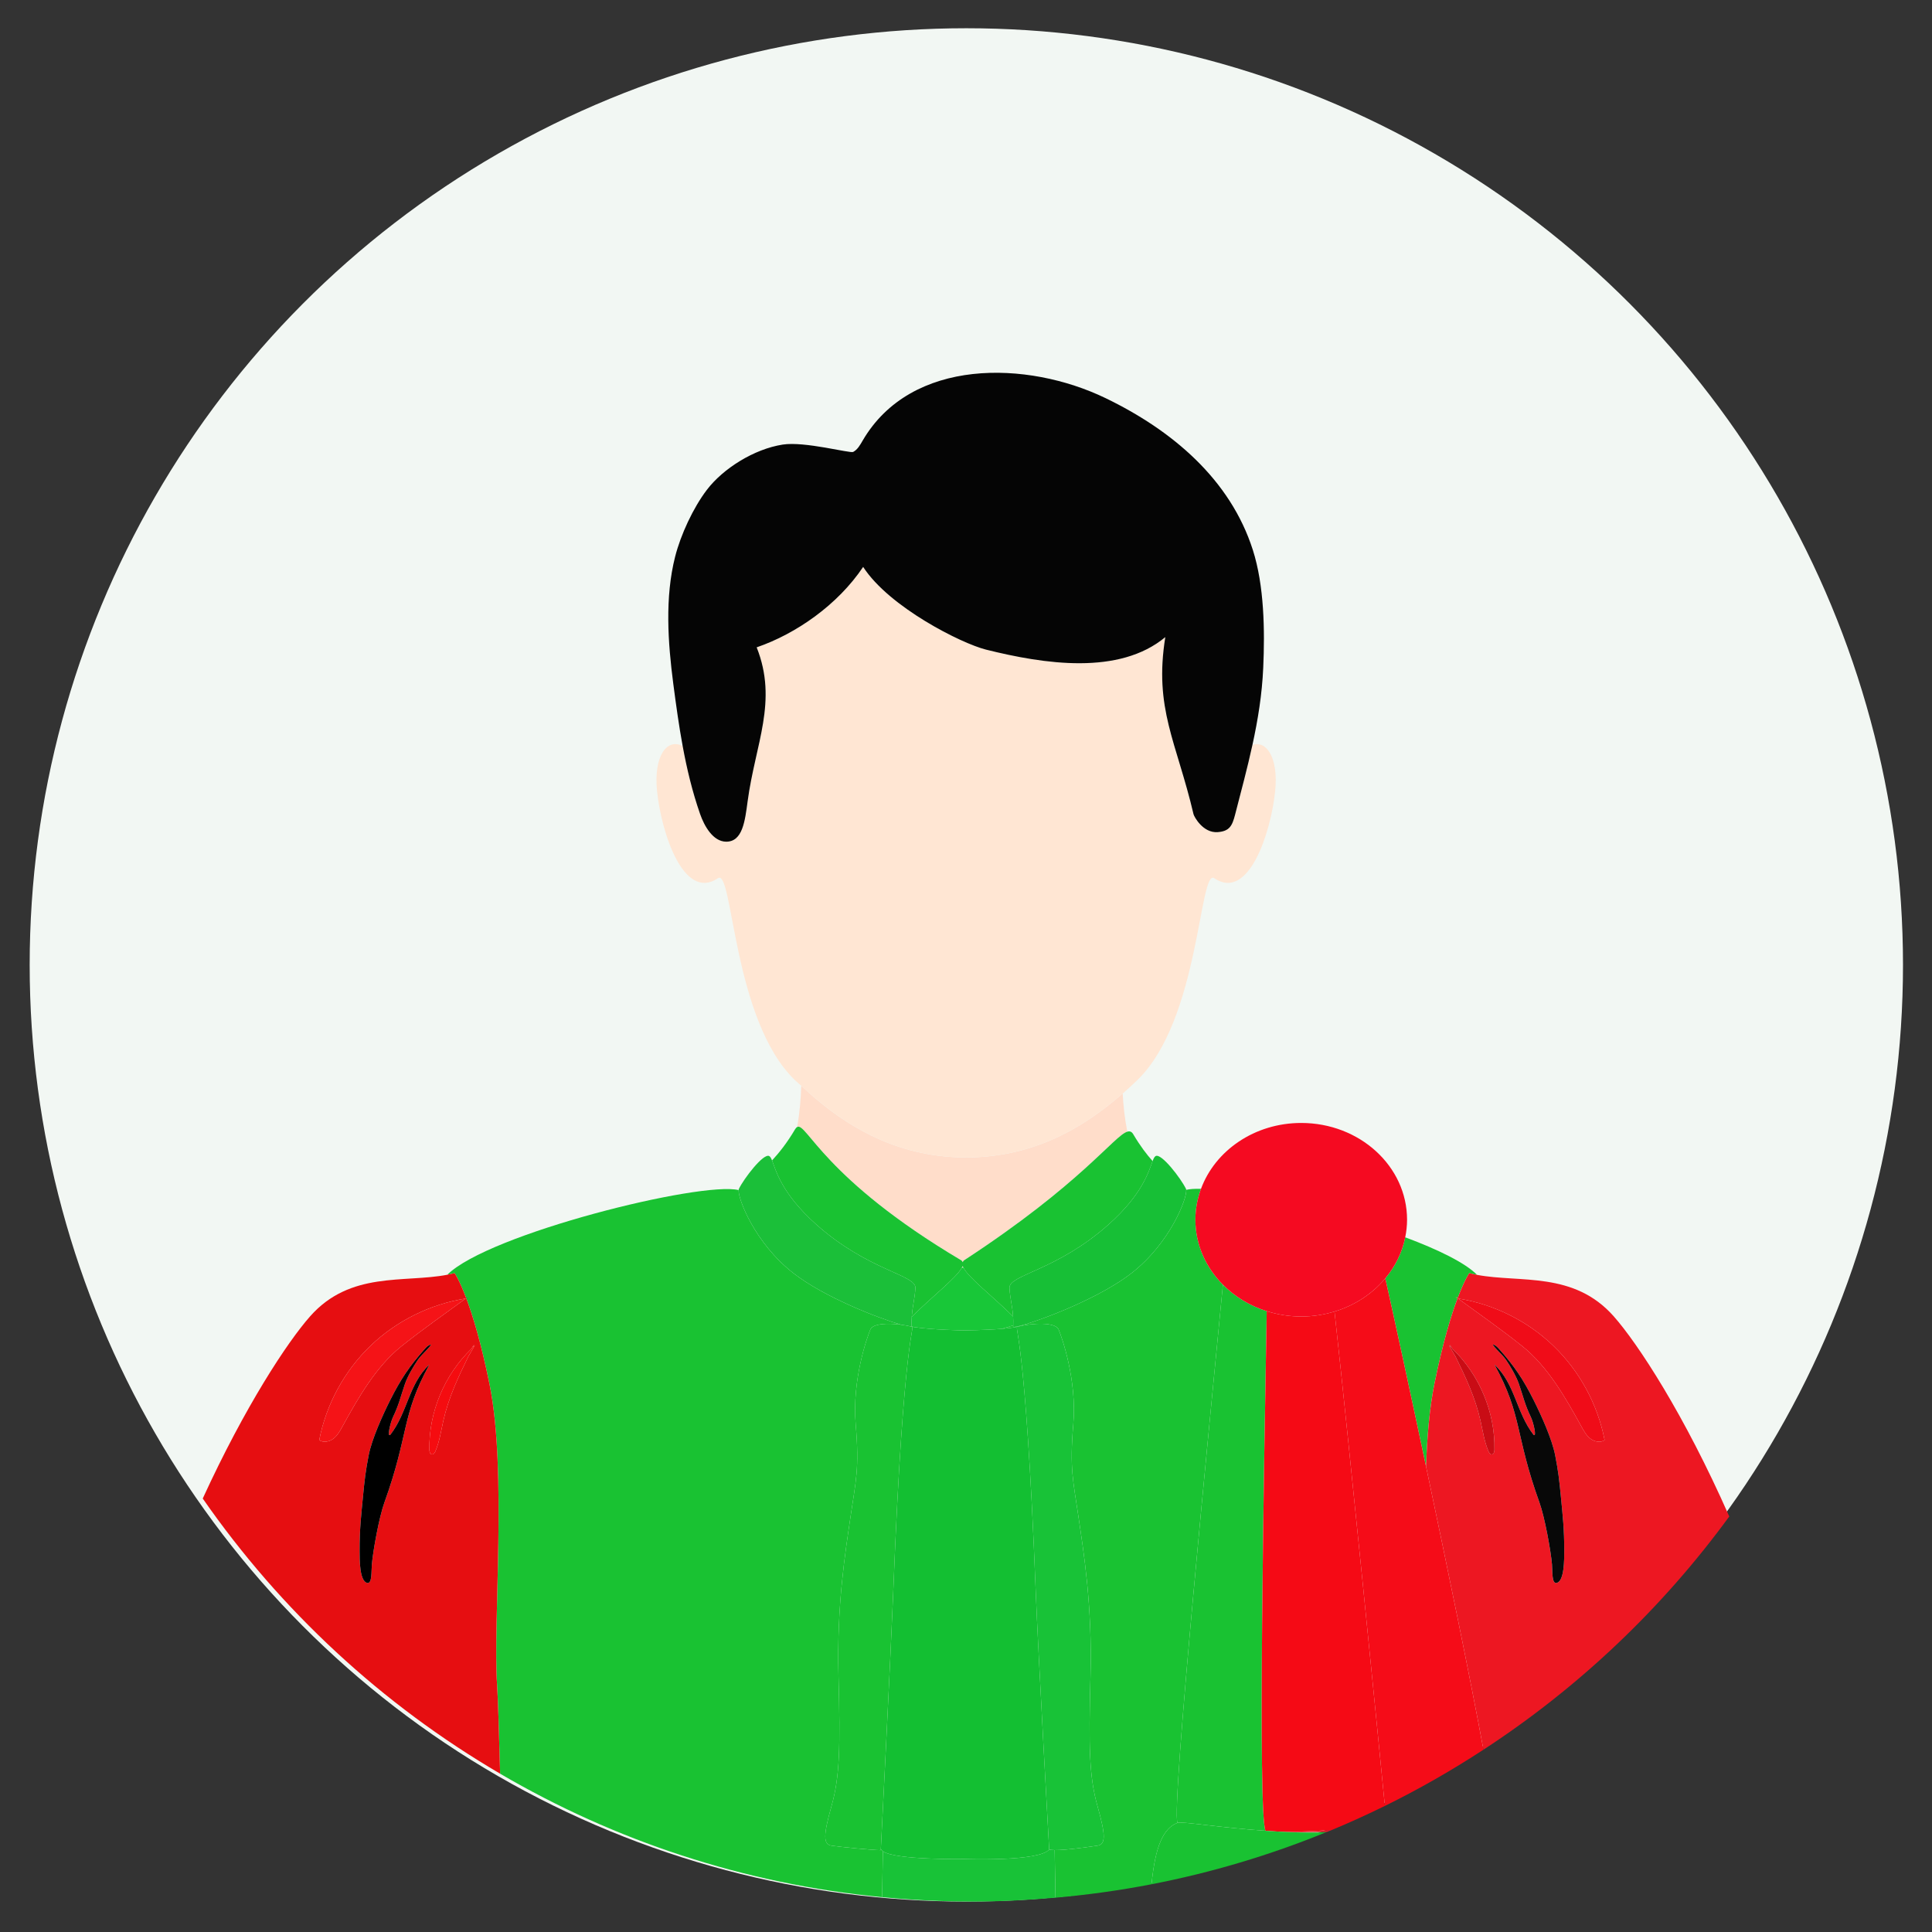 <svg version="1.1" id="Layer_1" xmlns="http://www.w3.org/2000/svg" xmlns:xlink="http://www.w3.org/1999/xlink" x="0px" y="0px" viewBox="0 0 512 512" style="enable-background:new 0 0 512 512;" xml:space="preserve">
<rect x="0" y="0" width="512" height="512" fill="#333333" stroke="none"/>
<style type="text/css">
	.st0{fill:#C1E8F7;}
	.st1{fill:#FFDDCA;}
	.st2{fill:#00367C;}
	.st3{fill:#EAEAEA;}
	.st4{fill:#FFE6D3;}
	.st5{fill:#584D46;}
	.st6{fill:#090706;}
	.st7{fill:#212020;}
	.st8{fill:#161413;}
	.st9{fill:#F5EFEE;}
	.st10{fill:#FFFFFF;}
</style>
<circle id="XMLID_8238_" class="st0" cx="256.089" cy="255.71" r="248.225" style="fill: rgb(242, 247, 243);"></circle>
<g id="XMLID_7378_">
	<path id="XMLID_7417_" class="st1" d="M255.122,335.537c-0.048,0.122-0.149,0.269-0.221,0.4h0.416
		C255.246,335.802,255.168,335.663,255.122,335.537z"></path>
	<path id="XMLID_7416_" class="st1" d="M254.719,333.987c0.229,0.135,0.321,0.323,0.408,0.514
		c0.084-0.188,0.161-0.375,0.373-0.514c31.085-20.298,39.77-33.041,43.252-34.079
		c-0.714-3.596-1.068-7.022-1.229-10.118c-3.783,3.304-7.818,6.333-12.155,8.873
		c-3.772,2.208-7.765,4.043-11.93,5.38c-3.784,1.217-7.694,2.015-11.648,2.415
		c-4.912,0.498-9.954,0.346-14.832-0.427c-4.005-0.636-7.936-1.705-11.71-3.188
		c-4.236-1.664-8.259-3.834-12.043-6.357c-3.875-2.585-7.456-5.576-10.871-8.74
		c-0.095,3.266-0.379,6.979-1.081,10.924C213.721,297.297,218.168,312.303,254.719,333.987z"></path>
	<path id="XMLID_7415_" class="st2" d="M255.318,335.937h-0.416c-1.479,2.747-7.794,7.563-13.271,13.033
		c-0.051,0.786-0.076,1.613-0.033,2.543c0.198,0.06,0.394,0.116,0.59,0.171
		c4.675,0.734,13.087,0.894,13.087,0.894s5.695-0.049,10.236-0.427c0.973-0.283,1.972-0.58,2.999-0.903
		c0.03-0.849,0.019-1.635-0.029-2.363C263.015,343.464,256.752,338.695,255.318,335.937z" style="fill: rgb(24, 199, 56);"></path>
	<path id="XMLID_7414_" class="st3" d="M216.269,324.451c13.761,12.303,26.494,13.372,26.32,16.859
		c-0.136,2.711-0.775,4.829-0.958,7.66c5.477-5.47,11.792-10.286,13.271-13.033
		c0.071-0.131,0.173-0.278,0.221-0.4c0.046,0.126,0.124,0.265,0.196,0.4c1.434,2.758,7.697,7.527,13.164,12.948
		c-0.189-2.792-0.823-4.888-0.957-7.575c-0.175-3.487,12.559-4.556,26.32-16.859
		c9.059-8.098,10.602-14.147,11.609-16.755c-1.556-1.73-3.293-3.999-5.142-7.126
		c-0.402-0.681-0.897-0.86-1.559-0.661c-3.483,1.038-12.168,13.781-43.252,34.079
		c-0.211,0.139-0.289,0.326-0.373,0.514c-0.087-0.191-0.179-0.379-0.408-0.514
		c-36.55-21.684-40.998-36.691-43.464-35.318c-0.189,0.106-0.369,0.297-0.55,0.602
		c-2.161,3.659-4.248,6.254-6.108,8.258C205.604,310.047,207.023,316.187,216.269,324.451z" style="fill: rgb(25, 194, 50);"></path>
	<path id="XMLID_7413_" class="st4" d="M235.25,302.842c3.774,1.483,7.705,2.552,11.71,3.188
		c4.877,0.773,9.92,0.925,14.832,0.427c3.953-0.4,7.864-1.198,11.648-2.415
		c4.165-1.337,8.158-3.172,11.93-5.38c4.337-2.54,8.371-5.569,12.155-8.873c0.076-0.067,0.16-0.124,0.236-0.191
		c1.24-1.09,2.453-2.211,3.641-3.358c16.546-15.976,16.404-56.345,20.398-53.492
		c9.129,6.134,14.978-12.124,16.119-22.965c0.944-8.97-2.28-13.626-6.006-12.384
		c-1.334,6.112-2.97,12.189-4.61,18.539c-0.767,2.97-1.511,4.338-4.57,4.583
		c-3.944,0.317-6.292-4.136-6.435-4.742c-4.503-19.213-10.531-27.946-7.48-46.936
		c-12.245,10.183-32.073,7.165-47.527,3.309c-6.485-1.619-25.639-11.231-32.544-21.915
		c-6.712,10.014-17.747,17.723-28.219,21.315c5.691,14.336-0.358,25.536-2.401,40.826
		c-0.697,5.216-1.336,10.724-5.705,10.677c-3.458-0.038-5.769-4.108-6.904-7.374
		c-2.074-5.973-3.49-11.919-4.601-17.948c-4.038-2.204-7.79,2.462-6.78,12.049
		c1.141,10.841,6.989,29.099,16.119,22.965c3.995-2.853,3.852,37.516,20.398,53.492
		c0.541,0.523,1.132,0.993,1.683,1.505c3.415,3.163,6.996,6.155,10.871,8.74
		C226.99,299.009,231.014,301.179,235.25,302.842z"></path>
	<path id="XMLID_7412_" class="st5" d="M192.421,223.055c4.368,0.047,5.008-5.461,5.705-10.677
		c2.042-15.29,8.092-26.489,2.401-40.826c10.472-3.592,21.507-11.301,28.219-21.315
		c6.905,10.684,26.059,20.296,32.544,21.915c15.454,3.856,35.282,6.874,47.527-3.309
		c-3.051,18.99,2.977,27.722,7.48,46.936c0.142,0.605,2.491,5.059,6.435,4.742
		c3.059-0.245,3.803-1.613,4.57-4.583c1.64-6.35,3.276-12.427,4.61-18.539
		c1.449-6.642,2.541-13.323,2.858-20.442c0.442-9.908,0.267-21.774-2.756-31.221
		c-5.98-18.696-21.349-31.691-39.025-40.227c-20.776-10.034-51.559-10.762-64.397,11.29
		c-0.66,1.134-1.334,2.361-2.495,2.969c-0.809,0.422-12.854-2.855-18.664-1.95
		c-7.603,1.182-15.809,6.348-20.113,12.007c-3.634,4.777-6.927,11.89-8.406,17.712
		c-2.738,10.776-1.922,22.681-0.481,33.706c0.734,5.618,1.488,11.086,2.485,16.492
		c1.111,6.029,2.528,11.975,4.601,17.948C186.652,218.948,188.964,223.017,192.421,223.055z" style="fill: rgb(5, 5, 5);"></path>
	<path id="XMLID_7411_" class="st6" d="M312.044,483.066c-1.663-4.16,8.642-107.318,12.04-142.618
		c-4.515-4.553-7.29-10.575-7.29-17.206c0-2.865,0.536-5.612,1.485-8.188c-1.669-0.045-2.984,0.045-3.925,0.268
		c0.288,2.141-4.216,14.078-14.489,22.074c-10.665,8.302-31.393,15.052-31.349,14.192
		c0.006-0.124-0.009-0.218-0.005-0.34c-1.027,0.323-2.026,0.62-2.999,0.903
		c1.657-0.139,3.165-0.321,4.179-0.562c3.887-1.004,10.012-1.278,10.857,0.748
		c0.844,2.026,4.897,13.339,3.884,25.159c-1.013,11.82,0,15.028,1.351,24.316c1.351,9.287,3.715,23.472,3.208,42.384
		c-0.506,18.911-0.338,26.679,1.857,34.447c2.195,7.766,2.195,10.131,0,10.468
		c-1.779,0.274-8.352,1.224-11.348,1.181c0.07,4.135,0.14,8.354,0.211,12.617
		c8.622-0.759,17.116-1.945,25.462-3.563C306.145,489.205,308.316,484.487,312.044,483.066z" style="fill: rgb(25, 194, 50);"></path>
	<path id="XMLID_7410_" class="st6" d="M342.346,485.554c2.912,0.106,5.89,0.146,8.885,0.089
		c0.151-0.061,0.306-0.117,0.457-0.18C348.533,485.521,345.396,485.554,342.346,485.554z" style="fill: rgb(25, 194, 50);"></path>
	<path id="XMLID_7409_" class="st6" d="M377.916,388.644c0.288-7.977,0.924-15.537,2.208-21.854
		c2.243-11.039,4.444-18.204,6.139-22.71c-0.063-0.016-0.125-0.034-0.189-0.045l-0.318-0.384
		c0.175,0.128,0.35,0.254,0.525,0.38c1.849-4.904,3.088-6.635,3.088-6.635c0.68,0.179,1.375,0.325,2.077,0.456
		c-3.177-3.21-10.312-6.694-19.045-9.953c-0.812,4.041-2.662,7.739-5.284,10.879
		C369.591,349.814,373.635,368.436,377.916,388.644z" style="fill: rgb(25, 194, 50);"></path>
	<path id="XMLID_7408_" class="st6" d="M233.985,490.6c-0.316-0.231-0.541-0.478-0.541-0.76v-0.002
		c-0.014,0.292-0.024,0.474-0.024,0.474c-2.146,0-10.872-0.862-13.066-1.2c-2.195-0.337-2.195-2.702,0-10.468
		c2.195-7.768,2.364-15.537,1.856-34.447c-0.506-18.912,1.859-33.097,3.209-42.384
		c1.351-9.287,2.364-12.496,1.351-24.316c-1.013-11.82,3.039-23.133,3.883-25.159
		c0.658-1.577,4.563-1.752,8.097-1.282c-6.021-1.761-20.252-7.236-28.502-13.658
		c-10.175-7.918-14.693-19.709-14.499-22.014c-10.014-2.39-66.309,11.569-77.217,22.441
		c0.654-0.126,1.303-0.261,1.939-0.427c0,0,1.24,1.73,3.088,6.635c0.176-0.126,0.35-0.253,0.526-0.38
		l-0.319,0.384c-0.064,0.011-0.126,0.029-0.189,0.045c1.694,4.506,3.896,11.67,6.141,22.71
		c4.703,23.142,0.88,62.769,2.01,79.71c0.238,3.576,0.508,11.975,0.81,23.546
		c30.252,17.703,64.559,29.209,101.221,32.716C233.835,498.654,233.91,494.589,233.985,490.6z" style="fill: rgb(25, 194, 50);"></path>
	<path id="XMLID_7407_" class="st6" d="M241.598,351.513c0.001,0.029-0.003,0.049-0.001,0.076
		c0.186,0.034,0.39,0.065,0.591,0.096C241.992,351.629,241.796,351.573,241.598,351.513z" style="fill: rgb(25, 194, 50);"></path>
	<path id="XMLID_7403_" class="st7" d="M391.447,337.854c-0.702-0.132-1.397-0.278-2.077-0.456
		c0,0-1.24,1.73-3.088,6.635c0.035,0.025,0.07,0.051,0.106,0.077c9.422,1.494,18.363,5.906,25.243,12.514
		c6.958,6.683,11.783,15.553,13.611,25.026c-1.127,0.768-2.73,0.431-3.802-0.415
		c-1.072-0.843-1.74-2.085-2.398-3.282c-4.153-7.55-8.841-15.774-15.588-21.178
		c-5.601-4.486-11.341-8.484-17.066-12.665c-0.041-0.007-0.083-0.018-0.124-0.029
		c-1.695,4.506-3.896,11.67-6.139,22.71c-1.284,6.317-1.92,13.877-2.208,21.854
		c5.733,27.059,11.872,56.872,15.212,75.043c25.285-16.501,47.372-37.466,65.142-61.807
		c-11.939-27.083-24.21-45.791-30.612-53.038C417.057,336.848,402.886,340.006,391.447,337.854z M395.362,385.436
		c-0.435,0.038-0.73-0.424-0.902-0.824c-1.087-2.545-1.485-5.319-2.091-8.018
		c-1.397-6.231-3.963-11.634-6.681-17.18l-1.692-2.884c0.194,0.173,0.361,0.375,0.552,0.553
		c-0.124-0.254-0.246-0.503-0.371-0.759c0.268,0.332,0.476,0.705,0.687,1.074
		c7.179,6.905,11.373,16.834,11.184,26.799C396.038,384.717,395.88,385.391,395.362,385.436z M412.509,419.49
		c-1.32,0.263-1.055-3.075-1.215-4.913c-0.317-3.644-1.926-12.515-3.299-16.32
		c-6.598-18.272-4.48-23.043-11.949-36.637c5.499,5.142,5.758,12.674,10.364,18.628
		c0.914,0.705-0.046-3.305-0.715-4.706c-1.648-3.45-1.924-5.157-3.169-8.772c-0.715-2.076-2.154-4.511-3.382-6.339
		c-0.615-0.918-1.643-1.882-2.387-2.689c0.022,0.023-1.488-1.541-1.012-1.408c0.64,0.178,1.118,0.698,1.559,1.193
		c4.008,4.508,6.35,7.981,9.106,13.469c1.978,3.936,4.901,10.358,5.73,14.686
		c0.812,4.241,1.056,6.128,1.584,11.726c0.385,4.074,0.838,7.819,0.817,13.668
		C414.533,413.196,414.588,419.074,412.509,419.49z" style="fill: rgb(237, 23, 34);"></path>
	<path id="XMLID_7402_" d="M386.074,344.036c0.064,0.011,0.126,0.029,0.189,0.045c0.041,0.011,0.082,0.021,0.124,0.029
		c-0.035-0.027-0.07-0.052-0.106-0.077c-0.176-0.126-0.351-0.253-0.525-0.38L386.074,344.036z" style="fill: rgb(235, 17, 28);"></path>
	<path id="XMLID_7401_" d="M403.452,356.774c6.748,5.404,11.435,13.628,15.588,21.178
		c0.658,1.197,1.327,2.439,2.398,3.282c1.072,0.845,2.675,1.182,3.802,0.415
		c-1.829-9.473-6.654-18.343-13.611-25.026c-6.88-6.607-15.821-11.02-25.243-12.514
		C392.111,348.291,397.851,352.288,403.452,356.774z" style="fill: rgb(240, 12, 24);"></path>
	<path id="XMLID_7400_" d="M384.864,357.398c-0.211-0.369-0.418-0.743-0.687-1.074
		c0.125,0.256,0.247,0.505,0.371,0.759c-0.191-0.178-0.358-0.38-0.552-0.553l1.692,2.884
		c2.719,5.546,5.284,10.949,6.681,17.18c0.606,2.7,1.003,5.474,2.091,8.018
		c0.172,0.4,0.467,0.862,0.902,0.824c0.517-0.045,0.675-0.719,0.685-1.238
		C396.236,374.232,392.043,364.303,384.864,357.398z" style="fill: rgb(201, 12, 21);"></path>
	<path id="XMLID_7399_" d="M412.14,385.681c-0.829-4.328-3.752-10.749-5.73-14.686
		c-2.757-5.488-5.098-8.962-9.106-13.469c-0.442-0.495-0.919-1.015-1.559-1.193
		c-0.476-0.133,1.034,1.431,1.012,1.408c0.745,0.807,1.772,1.771,2.387,2.689c1.228,1.827,2.667,4.263,3.382,6.339
		c1.245,3.615,1.521,5.322,3.169,8.772c0.67,1.401,1.629,5.411,0.715,4.706
		c-4.606-5.953-4.864-13.485-10.364-18.628c7.469,13.594,5.351,18.364,11.949,36.637
		c1.373,3.805,2.982,12.676,3.299,16.32c0.16,1.839-0.106,5.177,1.215,4.913
		c2.079-0.416,2.023-6.294,2.031-8.415c0.021-5.849-0.432-9.594-0.817-13.668
		C413.196,391.809,412.952,389.922,412.14,385.681z" style="fill: rgb(8, 8, 8);"></path>
	<path id="XMLID_7395_" class="st7" d="M129.717,366.79c-2.245-11.039-4.447-18.204-6.141-22.71
		c-0.04,0.011-0.082,0.021-0.123,0.029c-5.723,4.181-11.466,8.179-17.066,12.665
		c-6.747,5.404-11.435,13.628-15.588,21.178c-0.658,1.197-1.327,2.439-2.398,3.282
		c-1.072,0.845-2.674,1.182-3.802,0.415c1.828-9.473,6.654-18.343,13.611-25.026
		c6.881-6.607,15.821-11.02,25.243-12.514c0.035-0.025,0.07-0.051,0.106-0.077
		c-1.849-4.904-3.088-6.635-3.088-6.635c-0.635,0.166-1.284,0.301-1.939,0.427
		c-11.463,2.204-25.705-1.027-36.349,11.018c-6.016,6.809-17.219,23.795-28.454,48.282
		c20.612,29.672,47.522,54.614,78.808,72.922c-0.302-11.571-0.572-19.97-0.81-23.546
		C130.597,429.56,134.421,389.933,129.717,366.79z M98.545,414.577c-0.16,1.839,0.106,5.177-1.215,4.913
		c-2.078-0.416-2.023-6.294-2.031-8.415c-0.022-5.849,0.433-9.594,0.817-13.668
		c0.528-5.598,0.772-7.485,1.584-11.726c0.829-4.328,3.751-10.749,5.73-14.686
		c2.758-5.488,5.099-8.962,9.107-13.469c0.442-0.495,0.919-1.015,1.56-1.193c0.476-0.133-1.035,1.431-1.013,1.408
		c-0.745,0.807-1.772,1.771-2.388,2.689c-1.227,1.827-2.667,4.263-3.381,6.339
		c-1.244,3.615-1.52,5.322-3.169,8.772c-0.669,1.401-1.629,5.411-0.716,4.706
		c4.607-5.953,4.865-13.485,10.364-18.628c-7.469,13.594-5.35,18.364-11.948,36.637
		C100.472,402.061,98.862,410.932,98.545,414.577z M115.379,384.612c-0.171,0.4-0.467,0.862-0.901,0.824
		c-0.518-0.045-0.676-0.719-0.686-1.238c-0.189-9.965,4.005-19.894,11.184-26.799
		c0.211-0.369,0.417-0.743,0.686-1.074c-0.125,0.256-0.246,0.505-0.371,0.759
		c0.191-0.178,0.359-0.38,0.553-0.553l-1.692,2.884c-2.719,5.546-5.282,10.949-6.681,17.18
		C116.865,379.293,116.467,382.067,115.379,384.612z" style="fill: rgb(230, 14, 17);"></path>
	<path id="XMLID_7394_" d="M98.21,356.623c-6.958,6.683-11.783,15.553-13.611,25.026
		c1.128,0.768,2.73,0.431,3.802-0.415c1.072-0.843,1.74-2.085,2.398-3.282c4.153-7.55,8.841-15.774,15.588-21.178
		c5.6-4.486,11.342-8.484,17.066-12.665C114.031,345.604,105.091,350.016,98.21,356.623z" style="fill: rgb(245, 19, 23);"></path>
	<path id="XMLID_7393_" d="M123.576,344.081c0.063-0.016,0.126-0.034,0.189-0.045l0.319-0.384
		c-0.176,0.128-0.35,0.254-0.526,0.38c-0.035,0.027-0.07,0.052-0.106,0.077
		C123.494,344.102,123.536,344.091,123.576,344.081z" style="fill: rgb(8, 8, 8);"></path>
	<path id="XMLID_7392_" d="M124.151,359.413l1.692-2.884c-0.194,0.173-0.361,0.375-0.553,0.553
		c0.126-0.254,0.246-0.503,0.371-0.759c-0.268,0.332-0.475,0.705-0.686,1.074
		c-7.179,6.905-11.374,16.834-11.184,26.799c0.01,0.519,0.168,1.193,0.686,1.238
		c0.434,0.038,0.73-0.424,0.901-0.824c1.088-2.545,1.485-5.319,2.091-8.018
		C118.869,370.363,121.433,364.959,124.151,359.413z" style="fill: rgb(245, 12, 16);"></path>
	<path id="XMLID_7391_" d="M103.43,380.247c-0.914,0.705,0.047-3.305,0.716-4.706c1.649-3.45,1.925-5.157,3.169-8.772
		c0.715-2.076,2.154-4.511,3.381-6.339c0.616-0.918,1.643-1.882,2.388-2.689c-0.022,0.023,1.489-1.541,1.013-1.408
		c-0.641,0.178-1.118,0.698-1.56,1.193c-4.008,4.508-6.349,7.981-9.107,13.469
		c-1.978,3.936-4.901,10.358-5.73,14.686c-0.812,4.241-1.056,6.128-1.584,11.726
		c-0.384,4.074-0.838,7.819-0.817,13.668c0.008,2.121-0.047,7.999,2.031,8.415
		c1.321,0.263,1.055-3.075,1.215-4.913c0.317-3.644,1.927-12.515,3.3-16.32
		c6.598-18.272,4.479-23.043,11.948-36.637C108.294,366.762,108.037,374.293,103.43,380.247z"></path>
	<path id="XMLID_7390_" class="st8" d="M342.346,485.554c3.05,0,6.188-0.033,9.342-0.092
		c0.435-0.178,0.88-0.337,1.314-0.517c-4.327,0.317-8.776,0.492-12.152,0.548
		C341.347,485.514,341.843,485.536,342.346,485.554z" style="fill: rgb(242, 22, 44);"></path>
	<path id="XMLID_7389_" class="st8" d="M324.083,340.449c-3.397,35.299-13.702,138.458-12.04,142.618h0.001
		c1.128-0.429,10.928,1.246,23.325,2.114c-2.071-4.91-0.421-95.326,0.324-137.714
		C331.19,346.045,327.218,343.608,324.083,340.449z" style="fill: rgb(25, 194, 50);"></path>
	<path id="XMLID_7388_" class="st8" d="M377.916,388.644c-4.282-20.208-8.326-38.83-10.798-49.864
		c-3.386,4.054-8.05,7.157-13.457,8.796c4.154,37.841,11.693,114.075,13.343,131.012
		c9.037-4.441,17.748-9.433,26.124-14.9C389.789,445.516,383.65,415.703,377.916,388.644z" style="fill: rgb(245, 12, 24);"></path>
	<path id="XMLID_7387_" class="st7" d="M344.84,348.891c-3.207,0-6.276-0.517-9.146-1.424
		c-0.745,42.388-2.395,132.804-0.324,137.714c1.779,0.124,3.611,0.229,5.479,0.312
		c3.377-0.056,7.826-0.231,12.152-0.548c4.746-1.976,9.411-4.101,14.003-6.357
		c-1.65-16.937-9.189-93.171-13.343-131.012C350.885,348.417,347.925,348.891,344.84,348.891z" style="fill: rgb(245, 10, 21);"></path>
	<path id="XMLID_7386_" d="M324.083,340.449c3.134,3.159,7.107,5.596,11.61,7.018
		c2.87,0.907,5.939,1.424,9.146,1.424c3.086,0,6.045-0.474,8.822-1.316c5.408-1.638,10.072-4.742,13.457-8.796
		c2.622-3.14,4.472-6.838,5.284-10.879c0.304-1.512,0.484-3.064,0.484-4.658c0-14.163-12.556-25.646-28.046-25.646
		c-12.355,0-22.821,7.314-26.561,17.458c-0.949,2.575-1.485,5.322-1.485,8.188
		C316.794,329.874,319.569,335.896,324.083,340.449z" style="fill: rgb(245, 10, 33);"></path>
	<path id="XMLID_7385_" class="st9" d="M342.346,485.554c-0.503-0.018-0.999-0.04-1.497-0.061
		c-1.868-0.083-3.7-0.188-5.479-0.312c-12.397-0.869-22.197-2.543-23.325-2.114h-0.001
		c-3.727,1.42-5.898,6.139-6.872,16.279c15.954-3.091,31.353-7.714,46.059-13.703
		C348.236,485.7,345.257,485.66,342.346,485.554z" style="fill: rgb(25, 194, 50);"></path>
	<path id="XMLID_7384_" d="M210.248,337.397c8.249,6.422,22.48,11.898,28.502,13.658
		c1.005,0.133,1.986,0.312,2.848,0.533c-0.002-0.027,0.002-0.046,0.001-0.076
		c-0.044-0.93-0.018-1.757,0.033-2.543c0.183-2.832,0.822-4.949,0.958-7.66
		c0.174-3.487-12.559-4.556-26.32-16.859c-9.245-8.264-10.665-14.404-11.672-16.921
		c-0.23-0.575-0.439-0.962-0.714-1.141c-1.482-0.966-6.79,5.993-8.085,8.704c-0.032,0.065-0.04,0.179-0.049,0.29
		C195.555,317.689,200.073,329.48,210.248,337.397z" style="fill: rgb(27, 191, 57);"></path>
	<path id="XMLID_7383_" d="M293.844,324.451c-13.761,12.303-26.495,13.372-26.32,16.859
		c0.134,2.687,0.768,4.784,0.957,7.575c0.049,0.728,0.059,1.514,0.029,2.363
		c-0.004,0.122,0.011,0.216,0.005,0.34c-0.044,0.86,20.684-5.89,31.349-14.192
		c10.274-7.995,14.778-19.932,14.489-22.074c-0.011-0.081-0.014-0.178-0.039-0.231
		c-1.296-2.711-6.604-9.67-8.085-8.704c-0.299,0.195-0.523,0.645-0.777,1.307
		C304.446,310.304,302.903,316.353,293.844,324.451z" style="fill: rgb(23, 191, 54);"></path>
	<path id="XMLID_7382_" class="st8" d="M278.066,490.099c-2.496,3.293-22.467,2.557-22.467,2.557
		s-18.355,0.316-21.615-2.056c-0.075,3.989-0.15,8.053-0.227,12.162c7.879,0.755,15.857,1.172,23.933,1.172
		c7.426,0,14.76-0.388,22.02-1.025c-0.07-4.263-0.141-8.482-0.211-12.617
		C278.816,490.283,278.269,490.235,278.066,490.099z" style="fill: rgb(24, 194, 55);"></path>
	<path id="XMLID_7381_" class="st9" d="M242.188,351.685c-0.201-0.031-0.405-0.061-0.591-0.096
		c1.031,0.267-2.164,1.085-4.865,69.981c-0.603,15.362-3.028,63.142-3.288,68.269v0.002
		c0,0.283,0.225,0.53,0.541,0.76c3.26,2.372,21.615,2.056,21.615,2.056s19.97,0.736,22.467-2.557l-0.029-0.007
		c0,0-2.933-52.283-3.569-68.522c-2.702-68.895-5.809-69.714-4.778-69.981c-1.014,0.242-2.522,0.424-4.179,0.562
		c-4.541,0.378-10.236,0.427-10.236,0.427S246.864,352.418,242.188,351.685z" style="fill: rgb(19, 191, 50);"></path>
	<path id="XMLID_7380_" class="st10" d="M236.732,421.57c2.702-68.895,5.896-69.714,4.865-69.981
		c-0.862-0.222-1.843-0.4-2.848-0.533c-3.534-0.47-7.439-0.296-8.097,1.282
		c-0.845,2.026-4.896,13.339-3.883,25.159c1.013,11.82,0,15.028-1.351,24.316
		c-1.351,9.287-3.716,23.472-3.209,42.384c0.507,18.911,0.338,26.679-1.856,34.447
		c-2.195,7.766-2.195,10.131,0,10.468c2.195,0.339,10.921,1.2,13.066,1.2c0,0,0.01-0.182,0.024-0.474
		C233.704,484.712,236.129,436.931,236.732,421.57z" style="fill: rgb(25, 194, 50);"></path>
	<path id="XMLID_7379_" class="st10" d="M274.469,421.57c0.636,16.24,3.569,68.522,3.569,68.522l0.029,0.007
		c0.203,0.135,0.75,0.184,1.433,0.193c2.996,0.043,9.569-0.907,11.348-1.181c2.195-0.337,2.195-2.702,0-10.468
		c-2.195-7.768-2.364-15.537-1.857-34.447c0.506-18.912-1.857-33.097-3.208-42.384
		c-1.351-9.287-2.364-12.496-1.351-24.316c1.013-11.82-3.04-23.133-3.884-25.159
		c-0.845-2.026-6.97-1.752-10.857-0.748C268.66,351.856,271.767,352.674,274.469,421.57z" style="fill: rgb(24, 194, 55);"></path>
</g>
</svg>